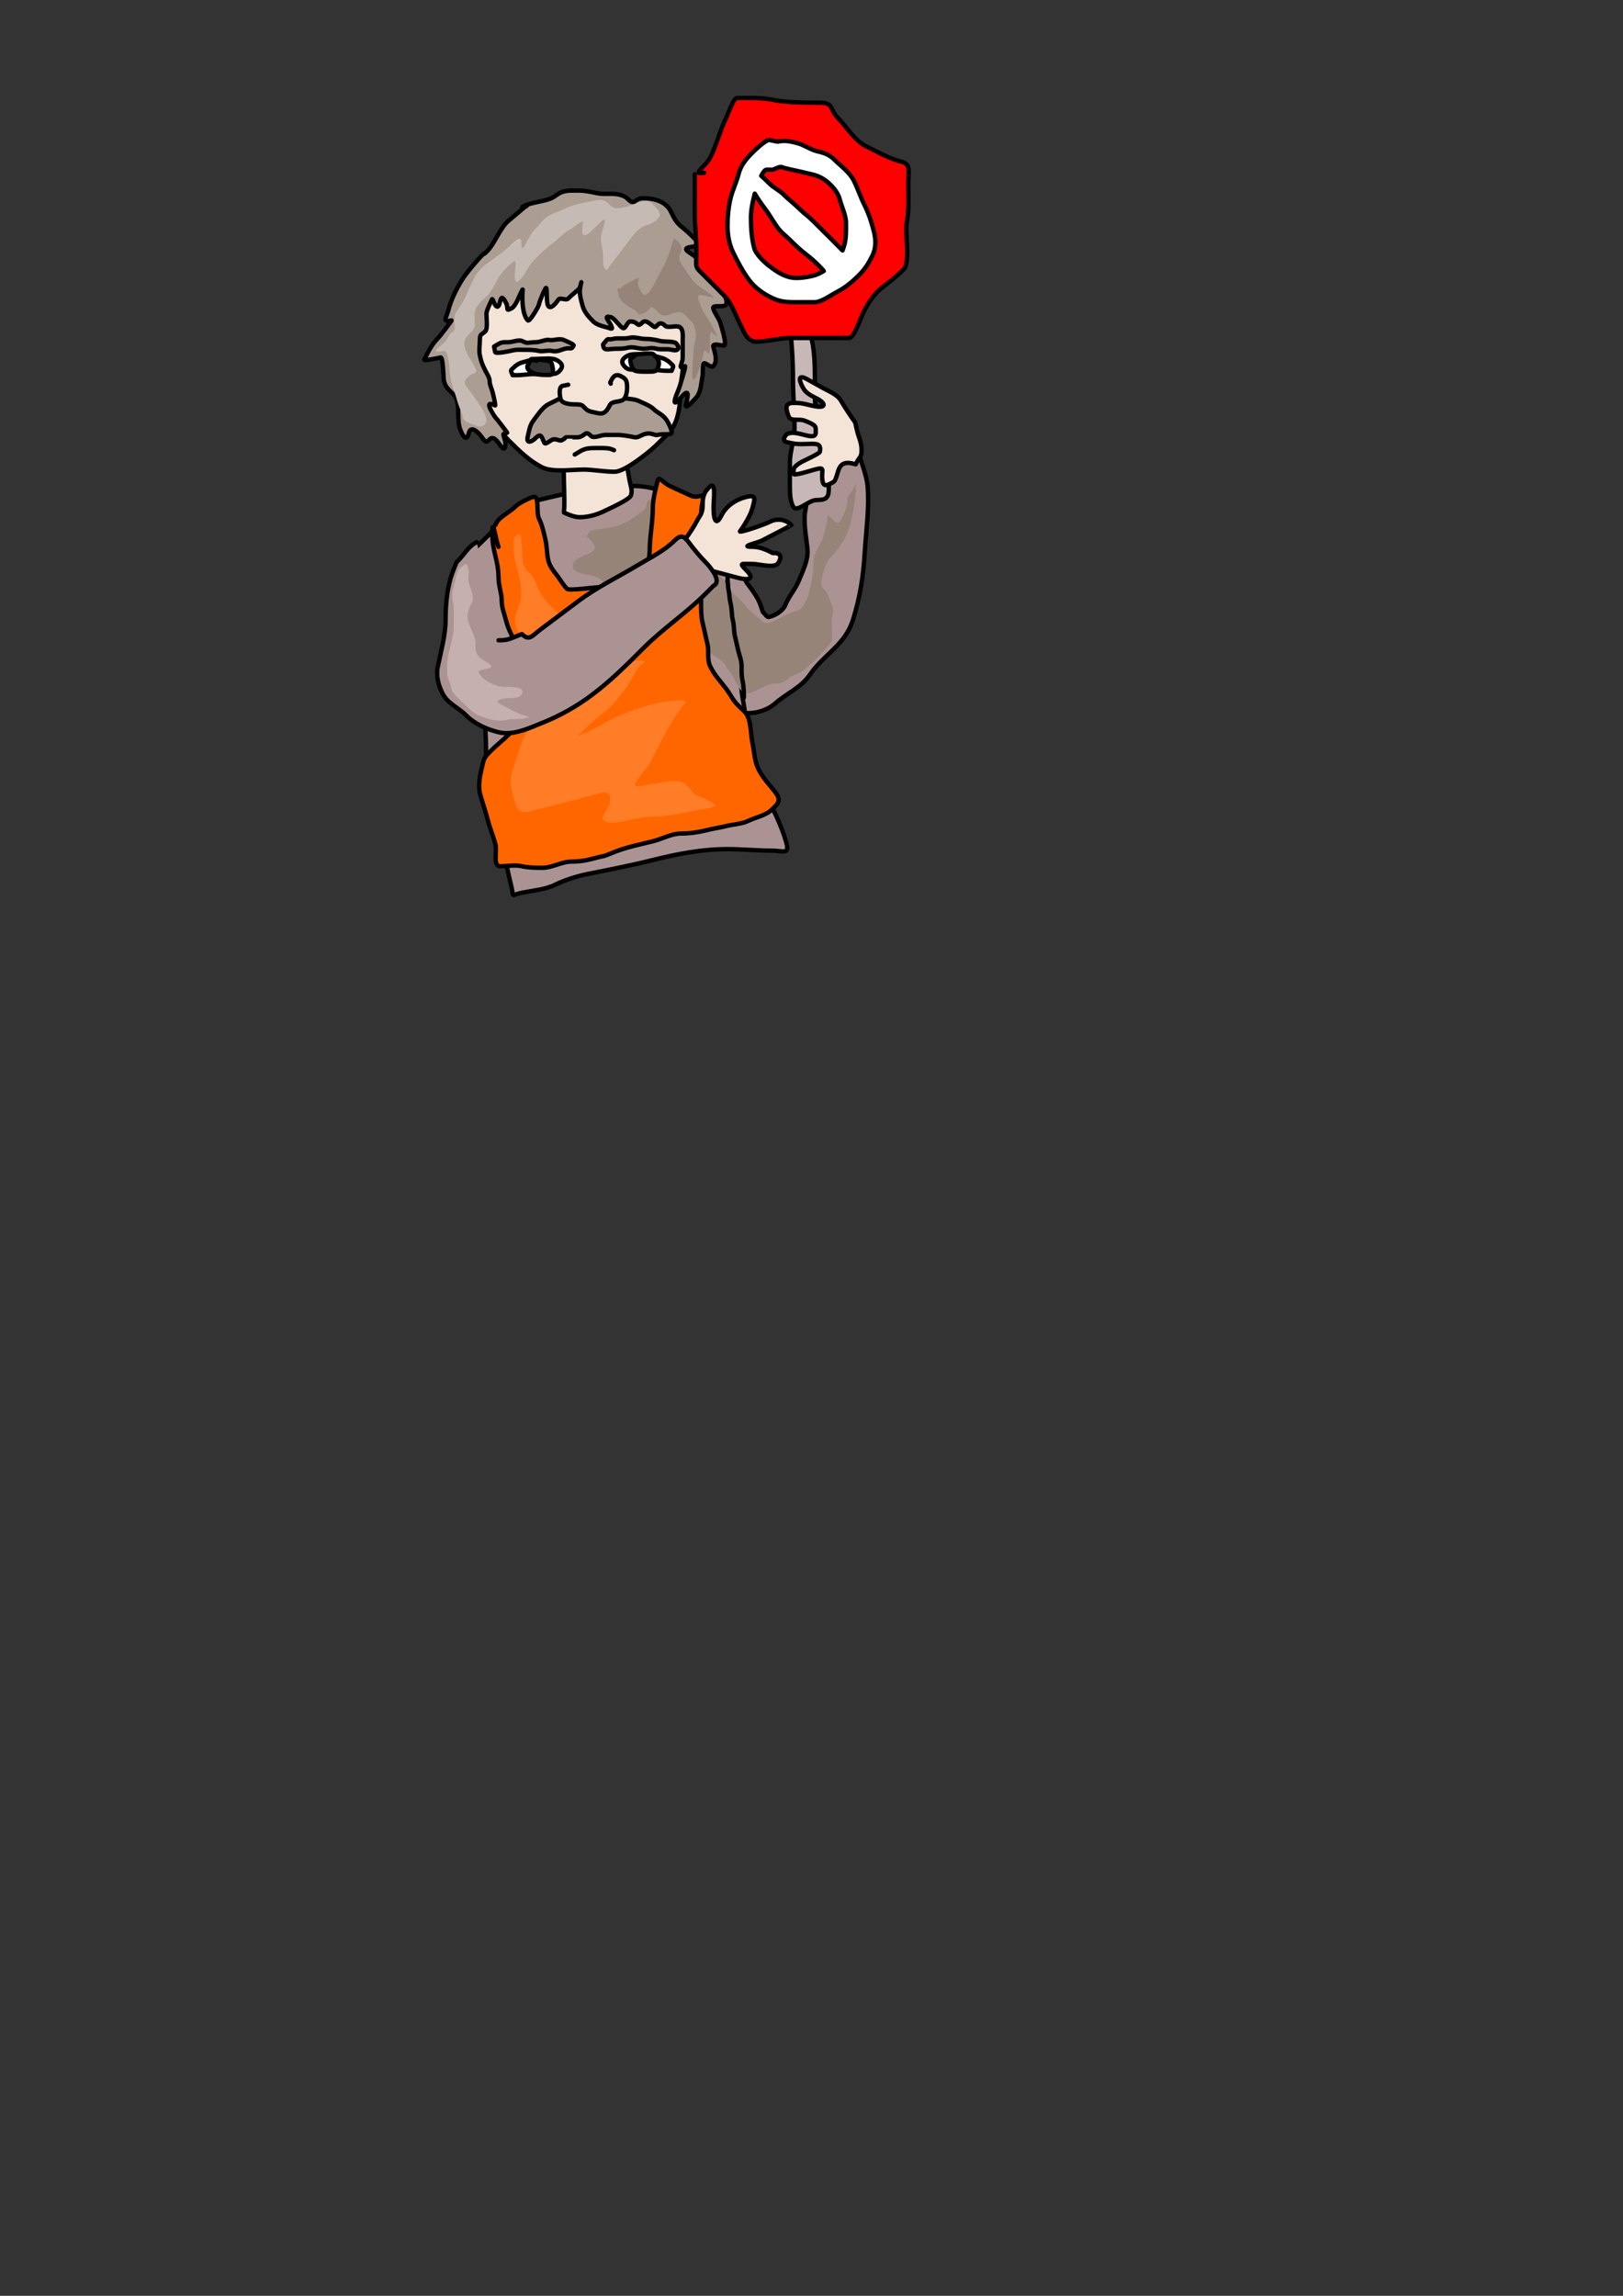 <?xml version="1.0" encoding="UTF-8" standalone="no"?>
<!-- Created with Inkscape (http://www.inkscape.org/) -->
<svg
   xmlns:dc="http://purl.org/dc/elements/1.1/"
   xmlns:cc="http://creativecommons.org/ns#"
   xmlns:rdf="http://www.w3.org/1999/02/22-rdf-syntax-ns#"
   xmlns:svg="http://www.w3.org/2000/svg"
   xmlns="http://www.w3.org/2000/svg"
   xmlns:sodipodi="http://sodipodi.sourceforge.net/DTD/sodipodi-0.dtd"
   xmlns:inkscape="http://www.inkscape.org/namespaces/inkscape"
   width="744.094"
   height="1052.362"
   id="svg5031"
   sodipodi:version="0.32"
   inkscape:version="0.46"
   sodipodi:docname="no.svg"
   inkscape:output_extension="org.inkscape.output.svg.inkscape">
  <rect width="100%" height="100%" fill="#333333" stroke="none"/>
  <defs
     id="defs5033">
    <inkscape:perspective
       sodipodi:type="inkscape:persp3d"
       inkscape:vp_x="0 : 526.18109 : 1"
       inkscape:vp_y="0 : 1000 : 0"
       inkscape:vp_z="744.09448 : 526.18109 : 1"
       inkscape:persp3d-origin="372.04724 : 350.78739 : 1"
       id="perspective5039" />
  </defs>
  <sodipodi:namedview
     id="base"
     pagecolor="#ffffff"
     bordercolor="#666666"
     borderopacity="1.0"
     gridtolerance="10000"
     guidetolerance="10"
     objecttolerance="10"
     inkscape:pageopacity="0.0"
     inkscape:pageshadow="2"
     inkscape:zoom="1"
     inkscape:cx="295.82215"
     inkscape:cy="911.03669"
     inkscape:document-units="px"
     inkscape:current-layer="layer1"
     showgrid="false"
     inkscape:window-width="1438"
     inkscape:window-height="898"
     inkscape:window-x="0"
     inkscape:window-y="0" />
  <g
     inkscape:label="Layer 1"
     inkscape:groupmode="layer"
     id="layer1">
    <path
       style="opacity:1;fill:#ac9393;fill-opacity:1;fill-rule:evenodd;stroke:#000000;stroke-width:2;stroke-linecap:round;stroke-linejoin:round;marker:none;marker-start:none;marker-mid:none;marker-end:none;stroke-miterlimit:4;stroke-dasharray:none;stroke-dashoffset:0;stroke-opacity:1;visibility:visible;display:inline;overflow:visible;enable-background:accumulate"
       d="M 317.67,242.257 C 316.623,243.186 308.598,254.614 310.899,253.997 C 310.929,253.503 308.935,266.394 311.594,276.301 C 313.594,283.752 312.711,291.924 316.322,298.845 C 319.606,305.139 320.59,310.111 325.444,315.58 C 329.885,320.584 331.273,323.423 337.478,325.911 C 343.037,328.139 350.898,326.416 355.395,322.425 C 360.741,317.68 367.16,315.351 371.361,309.209 C 377.758,299.858 387.38,295.829 391.074,284.073 C 394.278,273.878 395.803,264.153 396.436,253.529 C 397.054,243.163 398.611,232.99 397.765,222.743 C 397.405,218.384 394.64,211.099 394.039,208.86 C 393.871,206.835 378.875,209.623 377.785,209.915 C 371.581,211.58 372.005,211.799 370.719,218.096 C 369.682,223.179 370.319,228.628 369.284,233.695 C 368.14,239.295 369.808,246.985 370.219,251.966 C 370.614,256.748 367.889,262.07 366.353,265.903 C 364.615,270.238 361.719,273.168 360.115,277.169 C 358.863,280.292 355.131,282.145 352.696,282.798 C 351.524,283.113 350.793,281.287 349.791,280.601 C 349.385,279.426 348.978,278.251 348.571,277.076 C 347.527,274.059 345.102,270.783 342.857,267.791 C 340.357,264.458 340.224,260.116 339.286,256.362 C 338.391,252.784 336.239,249.744 334.286,247.791 C 331.927,245.432 331.686,243.748 327.857,242.791 C 326.277,242.396 323.961,242.076 321.429,242.076"
       id="path5043"
       inkscape:export-filename="/home/substack/projects/dnode-slides/images/no.png"
       inkscape:export-xdpi="150.17508"
       inkscape:export-ydpi="150.17508" />
    <path
       style="opacity:1;fill:#c8b7b7;fill-opacity:1;fill-rule:evenodd;stroke:#000000;stroke-width:2;stroke-linecap:round;stroke-linejoin:round;marker:none;marker-start:none;marker-mid:none;marker-end:none;stroke-miterlimit:4;stroke-dasharray:none;stroke-dashoffset:0;stroke-opacity:1;visibility:visible;display:inline;overflow:visible;enable-background:accumulate"
       d="M 360,116.362 C 357.563,121.235 360.375,136.845 361.429,144.219 C 362.842,154.115 363.571,164.072 363.571,174.219 C 363.571,181.484 364.286,188.986 364.286,196.362 C 364.286,201.762 362.143,206.584 362.143,212.076 C 362.143,215.969 362.143,219.357 362.143,223.505 C 362.143,227.428 362.474,229.882 363.571,232.076 C 365.224,235.382 370.589,229.219 374.286,229.219 C 379.175,229.219 380,227.988 380,223.505 C 380,217.751 377.575,210.663 376.429,204.934 C 374.804,196.812 373.571,188.227 373.571,179.934 C 373.571,172.613 373.895,162.656 372.143,155.648 C 370.568,149.35 370.714,140.734 370.714,134.219 C 370.714,128.84 369.286,123.728 369.286,118.505 C 369.286,116.15 368.275,110.891 367.857,109.219 C 367.586,108.134 361.348,116.555 355,115.648 C 353.333,115.41 358.556,117.228 360,116.362 z"
       id="path5065"
       inkscape:export-filename="/home/substack/projects/dnode-slides/images/no.png"
       inkscape:export-xdpi="150.17508"
       inkscape:export-ydpi="150.17508" />
    <path
       style="opacity:1;fill:#ac9393;fill-opacity:1;fill-rule:evenodd;stroke:#000000;stroke-width:2;stroke-linecap:round;stroke-linejoin:round;marker:none;marker-start:none;marker-mid:none;marker-end:none;stroke-miterlimit:4;stroke-dasharray:none;stroke-dashoffset:0;stroke-opacity:1;visibility:visible;display:inline;overflow:visible;enable-background:accumulate"
       d="M 217.143,252.076 C 216.962,252.076 234.909,234.645 236.429,233.505 C 240.742,230.27 247.716,229.076 252.857,227.791 C 259.702,226.08 266.735,224.872 273.571,223.505 C 279.993,222.221 285.075,222.791 291.429,222.791 C 296.387,222.791 301.936,224.525 306.429,225.648 C 310.032,226.549 312.314,227.655 315.714,228.505 C 319.493,229.45 321.936,231.029 324.286,232.791 C 325.769,233.903 327.46,238.108 329.286,239.934 C 330.83,241.478 331.491,247.324 332.143,249.934 C 333.207,254.191 333.571,259.79 333.571,264.219 C 333.571,269.243 334.036,275.114 335,279.934 C 335.898,284.421 336.429,289.842 336.429,294.219 C 336.429,297.819 337.713,302.929 338.571,306.362 C 339.792,311.246 339.685,316.216 340.714,321.362 C 342.206,328.823 342.069,336.705 343.571,344.219 C 345.271,352.715 349.68,361.437 353.571,369.219 C 356.293,374.662 359.306,381.444 360.714,387.076 C 361.878,391.73 358.367,389.934 354.286,389.934 C 347.271,389.934 340.392,389.219 333.571,389.219 C 321.867,389.219 310.597,391.392 299.286,394.219 C 289.529,396.659 279.166,398.672 269.286,400.648 C 264.303,401.645 258.379,403.601 254.286,405.648 C 250.216,407.683 243.768,408.323 239.286,409.219 C 233.757,410.325 235.864,411.96 234.286,405.648 C 233.004,400.522 232.037,395.225 230.714,389.934 C 228.66,381.715 229.526,372.561 227.857,364.219 C 226.245,356.161 222.857,353.932 222.857,345.648 C 222.857,337.532 222.143,329.229 222.143,321.362 C 222.143,315.994 221.429,310.406 221.429,304.934 C 221.429,301.385 220.714,298.043 220.714,294.219 C 220.714,289.807 220.705,285.595 220,281.362 C 219.288,277.087 219.286,271.323 219.286,267.076 C 219.286,264.495 218.45,260.877 217.857,258.505 C 217.305,256.295 217.143,254.82 217.143,252.076 z"
       id="path5045"
       sodipodi:nodetypes="csssssssssssssssssssssssssssssssssc"
       inkscape:export-filename="/home/substack/projects/dnode-slides/images/no.png"
       inkscape:export-xdpi="150.17508"
       inkscape:export-ydpi="150.17508" />
    <path
       style="opacity:1;fill:#978478;fill-opacity:1;fill-rule:evenodd;stroke:none;stroke-width:2;stroke-linecap:round;stroke-linejoin:round;marker:none;marker-start:none;marker-mid:none;marker-end:none;stroke-miterlimit:4;stroke-dasharray:none;stroke-dashoffset:0;stroke-opacity:1;visibility:visible;display:inline;overflow:visible;enable-background:accumulate"
       d="M 270.5,243.362 C 271.333,243.196 272.167,243.029 273,242.862 C 278.303,241.802 281.481,242.122 287,239.362 C 289.89,237.917 292.841,235.482 295,233.862 C 297.474,232.007 295.121,229.707 298.5,228.862 C 298.987,228.741 304.285,231.059 305.5,231.362 C 308.986,232.234 310.929,231.434 313.5,233.362 C 315.737,235.04 315.155,239.103 317.5,240.862 C 320.735,243.288 322.747,243.479 324.5,247.862 C 326.044,251.723 326.989,254.819 328,258.862 C 328.732,261.79 329.982,263.844 332,265.862 C 334.038,267.9 334.505,270.367 336.5,272.362 C 338.041,273.903 340.862,276.178 342.5,278.362 C 344.258,280.706 347.231,282.593 349.5,284.862 C 351.483,286.845 355.702,284.261 357.5,283.362 C 360.444,281.89 362.513,280.609 365.5,279.862 C 368.315,279.159 370.394,273.788 371,271.362 C 372.219,266.485 373,261.955 373,256.862 C 373,254.062 375.379,250.603 376.5,248.362 C 377.945,245.473 378.207,243.035 379,239.862 C 379.819,236.586 378.343,234.705 381.5,237.862 C 384.537,240.899 384.99,239.383 386.5,236.362 C 387.872,233.617 388.5,231.478 388.5,228.362 C 388.5,227.68 391.558,224.131 392,222.362 C 392.809,219.124 392.155,229.089 391.5,232.362 C 390.511,237.309 389.564,243.089 387,247.362 C 385.014,250.673 383.094,253.269 380.5,255.862 C 378.599,257.763 377.729,261.448 377,264.362 C 376.195,267.581 376.439,268.802 378,270.362 C 379.736,272.099 380.07,274.502 381,276.362 C 382.089,278.54 382.149,280.264 381.5,282.862 C 381.245,283.883 381.5,288.111 381.5,289.862 C 381.5,293.521 381.553,294.309 379,296.862 C 377.333,298.529 375.962,300.4 374,302.362 C 372.44,303.922 371.186,304.676 369.5,306.362 C 367.653,308.209 364.31,309.005 362.5,310.362 C 359.9,312.312 358.422,313.362 355,313.362 C 352.659,313.362 349.552,315.086 348,315.862 C 345.622,317.051 344.553,317.862 341.5,317.862 C 339.795,317.862 337.058,311.978 336.5,310.862 C 335.193,308.248 333.702,307.266 332.5,304.862 C 331.452,302.766 327.776,301.138 326.5,299.862 C 325.024,298.387 324.456,295.318 322.5,293.362 C 320.181,291.043 317.53,290.892 315,288.362 C 312.675,286.038 312.293,282.655 310,280.362 C 308.867,279.229 303.507,279.362 302,279.362 C 298.331,279.362 294.027,277.376 291,275.862 C 287.751,274.238 284.462,273.555 281,272.862 C 276.48,271.958 278.301,270.463 276.5,266.862 C 274.893,263.648 267.803,263.483 265,262.362 C 261.585,260.996 261.979,258.253 264.5,256.362 C 266.872,254.584 270.079,254.284 272,252.362 C 273.978,250.384 270.652,247.514 270,246.862 C 268.522,245.384 268.456,246.769 270.5,243.362 z"
       id="path5632"
       inkscape:export-filename="/home/substack/projects/dnode-slides/images/no.png"
       inkscape:export-xdpi="150.17508"
       inkscape:export-ydpi="150.17508" />
    <path
       style="opacity:1;fill:#ff6600;fill-opacity:1;fill-rule:evenodd;stroke:#000000;stroke-width:2;stroke-linecap:round;stroke-linejoin:round;marker:none;marker-start:none;marker-mid:none;marker-end:none;stroke-miterlimit:4;stroke-dasharray:none;stroke-dashoffset:0;stroke-opacity:1;visibility:visible;display:inline;overflow:visible;enable-background:accumulate"
       d="M 227.143,240.648 C 228.315,237.132 233.436,235.069 236.429,232.076 C 238.215,230.29 243.683,227.941 244.286,227.791 C 247.649,226.95 245.592,234.69 247.143,237.791 C 248.681,240.867 249.338,244.428 250,247.076 C 250.832,250.404 250.604,253.779 251.429,257.076 C 252.125,259.861 254.334,262.379 255.714,264.219 C 257.352,266.403 258.15,268.084 260,269.934 C 260.918,270.852 272.336,269.219 274.286,269.219 C 278.289,269.219 282.256,268.505 286.429,268.505 C 289.048,268.505 293.665,266.16 295.714,265.648 C 296.375,265.483 297.857,254.024 297.857,252.791 C 297.857,246.034 299.286,239.581 299.286,232.791 C 299.286,229.037 300.755,223.342 301.429,220.648 C 302.136,217.817 303.325,220.882 307.143,222.791 C 310.191,224.315 314.026,225.875 316.429,227.076 C 320.664,229.194 323.496,224.519 322.143,229.934 C 321.113,234.051 321.696,238.862 320.714,242.791 C 319.891,246.084 320.714,250.787 320.714,254.219 C 320.714,258.029 320.714,261.838 320.714,265.648 C 320.714,269.737 321.429,271.565 321.429,275.648 C 321.429,279.143 321.369,282.552 322.143,285.648 C 323.06,289.318 323.454,291.606 324.286,294.934 C 325.275,298.892 323.909,302.038 325.714,305.648 C 327.726,309.671 330.133,312.015 332.857,315.648 C 335.405,319.045 335.697,320.631 338.571,323.505 C 341.46,326.393 342.572,326.65 343.571,330.648 C 344.266,333.425 344.353,337.414 345,340.648 C 345.903,345.161 345.857,348.79 347.857,352.791 C 349.885,356.846 353.042,359.942 355.714,363.505 C 358.642,367.409 355.864,369.069 353.571,371.362 C 351.196,373.738 345.871,374.855 342.857,376.362 C 340.289,377.646 335.574,378.004 333.571,378.505 C 329.755,379.459 327.184,379.745 323.571,380.648 C 320.133,381.507 316.166,382.076 312.143,382.076 C 308.023,382.076 303.202,384.669 299.286,385.648 C 293.321,387.139 287.49,388.223 281.429,390.648 C 280.238,391.124 279.048,391.6 277.857,392.076 C 276.946,392.441 275.952,392.553 275,392.791 C 270.249,393.979 267.44,394.934 262.143,394.934 C 257.392,394.934 253.351,397.791 248.571,397.791 C 245.093,397.791 241.62,397.66 239.286,397.076 C 236.369,396.347 232.306,397.076 229.286,397.076 C 225.877,397.076 227.97,390.384 227.143,387.076 C 226.295,383.686 224.558,379.596 223.571,375.648 C 222.488,371.316 221.063,367.756 220,363.505 C 219.208,360.336 220.024,355.553 220.714,352.791 C 222.001,347.645 221.398,347.821 225,344.219 C 227.805,341.414 230.422,339.512 233.571,336.362 C 236.034,333.899 237.789,328.779 238.571,325.648 C 239.481,322.011 240.534,318.511 241.429,314.934 C 242.2,311.849 241.286,307.933 240.714,305.648 C 239.863,302.244 238.077,298.23 236.429,294.934 C 234.716,291.509 232.894,287.939 232.143,284.934 C 231.217,281.23 230,278.786 230,274.934 C 230,272.096 228.571,268.483 228.571,264.934 C 228.571,261.088 227.819,257.637 227.143,254.934 C 226.25,251.36 225.714,248.44 225.714,244.934 C 225.714,235.772 227.368,248.242 228.571,250.648"
       id="path5067"
       inkscape:export-filename="/home/substack/projects/dnode-slides/images/no.png"
       inkscape:export-xdpi="150.17508"
       inkscape:export-ydpi="150.17508" />
    <path
       style="opacity:1;fill:#ff7d26;fill-opacity:1;fill-rule:evenodd;stroke:none;stroke-width:2;stroke-linecap:round;stroke-linejoin:round;marker:none;marker-start:none;marker-mid:none;marker-end:none;stroke-miterlimit:4;stroke-dasharray:none;stroke-dashoffset:0;stroke-opacity:1;visibility:visible;display:inline;overflow:visible;enable-background:accumulate"
       d="M 235.5,248.862 C 235.134,253.697 236.373,257.853 237.5,262.362 C 238.932,268.089 239.82,273.062 237.5,278.862 C 234.963,285.205 235.808,288.968 241,292.862 C 245.501,296.238 247.116,300.094 249.5,304.862 C 251.739,309.34 252.5,314.913 252.5,319.862 C 252.5,323.583 247.379,328.983 245,331.362 C 242.019,334.344 239.458,338.531 238.5,342.362 C 237.376,346.858 235.409,350.817 234.5,355.362 C 233.532,360.2 234.97,363.241 236,367.362 C 237.028,371.473 238.639,372.952 243,371.862 C 251.969,369.62 261.007,367.432 270,364.862 C 276.988,362.866 280.871,361.507 279.5,368.362 C 278.789,371.917 273.078,375.507 278.5,376.862 C 283.16,378.027 292.559,374.362 298,374.362 C 303.857,374.362 311.421,373.257 317,371.862 C 320.963,370.872 324.522,371.101 328,369.362 C 329.018,368.853 321.732,365.295 320,364.862 C 317.003,364.113 316.328,360.276 313.5,358.862 C 308.449,356.337 297.565,360.362 292,360.362 C 288.528,360.362 296.532,352.798 298.5,348.862 C 303.218,339.427 307.481,330.511 314,322.362 C 316.306,319.479 302.244,322.051 301,322.362 C 292.464,324.496 283.026,327.846 275.5,332.362 C 272.245,334.315 267.767,336.255 265,337.362 C 264.861,337.418 270.244,331.554 276.5,326.862 C 282.852,322.098 288.617,313.629 292,306.862 C 293.3,304.262 297.89,302.862 293.5,302.862 C 287.271,302.862 282.066,304.575 276,303.362 C 274.606,303.083 275.399,294.459 275,292.862 C 273.79,288.024 266.848,287.286 263,285.362 C 259.055,283.39 256.629,281.991 253.5,278.862 C 250.32,275.682 248.819,273.999 247,270.362 C 245.527,267.415 245.502,265.364 243,262.862 C 239.932,259.794 239.5,258.672 239.5,254.362 C 239.5,251.249 239,249.725 239,246.862 C 239,243.239 234.844,245.581 235.5,248.862 z"
       id="path5638"
       inkscape:export-filename="/home/substack/projects/dnode-slides/images/no.png"
       inkscape:export-xdpi="150.17508"
       inkscape:export-ydpi="150.17508" />
    <path
       style="opacity:1;fill:#f4e3d7;fill-opacity:1;fill-rule:evenodd;stroke:#000000;stroke-width:2;stroke-linecap:round;stroke-linejoin:round;marker:none;marker-start:none;marker-mid:none;marker-end:none;stroke-miterlimit:4;stroke-dasharray:none;stroke-dashoffset:0;stroke-opacity:1;visibility:visible;display:inline;overflow:visible;enable-background:accumulate"
       d="M 312.143,249.219 C 310.311,252.883 317.454,242.883 319.286,239.219 C 320.826,236.139 322.143,235.814 322.143,231.362 C 322.143,227.582 322.862,225.643 325,223.505 C 328.508,219.997 327.143,228.208 327.143,232.791 C 327.143,237.898 328.132,241.527 330.714,236.362 C 333.009,231.772 337.399,228.977 342.143,227.791 C 347.028,226.569 345.981,228.868 345,232.791 C 344.135,236.252 340.934,241.307 339.286,243.505 C 338.515,244.532 349.879,240.709 352.857,239.219 C 358.006,236.645 361.86,239.651 362.857,240.648 C 362.977,240.768 350.212,247.328 349.286,247.791 C 346.999,248.934 338.625,250.648 345,250.648 C 348.829,250.648 352.143,252.434 354.286,253.505 C 354.499,253.612 354.762,253.505 355,253.505 C 359.41,253.505 357.491,257.443 356.429,258.505 C 354.49,260.444 347.854,258.505 345,258.505 C 339.792,258.505 338.652,257.872 342.143,261.362 C 346.696,265.916 342.407,265.893 338.571,264.934 C 334.846,264.002 331.53,262.995 327.857,262.076 C 326.207,261.664 324.596,263.707 323.571,264.219"
       id="path5051"
       inkscape:export-filename="/home/substack/projects/dnode-slides/images/no.png"
       inkscape:export-xdpi="150.17508"
       inkscape:export-ydpi="150.17508" />
    <path
       style="opacity:1;fill:#f4e3d7;fill-opacity:1;fill-rule:evenodd;stroke:#000000;stroke-width:2;stroke-linecap:round;stroke-linejoin:round;marker:none;marker-start:none;marker-mid:none;marker-end:none;stroke-miterlimit:4;stroke-dasharray:none;stroke-dashoffset:0;stroke-opacity:1;visibility:visible;display:inline;overflow:visible;enable-background:accumulate"
       d="M 258.571,208.505 C 257.911,208.835 259.167,231.242 258.571,234.219 C 258.525,234.453 258.571,234.696 258.571,234.934 C 260.561,235.929 263.585,237.076 265.714,237.076 C 269.632,237.076 273.691,235.945 277.143,234.219 C 279.013,233.284 288.818,228.948 289.286,227.076 C 289.935,224.479 289.436,224.258 288.571,219.934 C 288.298,218.566 286.166,204.934 285,204.934 C 281.926,204.934 276.089,207.076 271.429,207.076 C 267.116,207.076 257.726,212.733 258.571,208.505 z"
       id="path5061"
       inkscape:export-filename="/home/substack/projects/dnode-slides/images/no.png"
       inkscape:export-xdpi="150.17508"
       inkscape:export-ydpi="150.17508" />
    <path
       style="opacity:1;fill:#ac9393;fill-opacity:1;fill-rule:evenodd;stroke:#000000;stroke-width:2;stroke-linecap:round;stroke-linejoin:round;marker:none;marker-start:none;marker-mid:none;marker-end:none;stroke-miterlimit:4;stroke-dasharray:none;stroke-dashoffset:0;stroke-opacity:1;visibility:visible;display:inline;overflow:visible;enable-background:accumulate"
       d="M 218.571,248.505 C 214.567,250.507 213.431,253.645 209.286,257.791 C 208.81,258.981 208.333,260.172 207.857,261.362 C 205.081,268.304 204.286,276.654 204.286,284.219 C 204.286,291.215 202.053,298.954 200.714,305.648 C 199.821,310.114 201.125,314.327 202.857,317.791 C 205.209,322.495 210.077,324.296 213.571,327.791 C 217.793,332.012 223.279,334.325 228.571,335.648 C 235.262,337.32 242.705,333.709 248.571,331.362 C 256.833,328.058 264.428,323.756 271.429,318.505 C 280.019,312.062 287.354,304.723 295,297.076 C 304.041,288.036 314.593,281.055 323.571,272.076 C 324.762,270.886 325.952,269.696 327.143,268.505 C 331.614,266.27 324.26,258.48 323.571,257.791 C 320.808,255.027 318.069,251.644 315.714,248.505 C 313.463,245.504 311.968,245.108 309.286,247.791 C 304.545,252.532 297.648,255.916 292.143,259.219 C 282.91,264.759 273.574,269.217 265,275.648 C 259.236,279.971 253.575,284.217 247.857,288.505 C 243.889,291.481 242.65,294.012 239.286,290.648 C 238.095,291.124 236.905,291.6 235.714,292.076 C 233.114,293.117 232.048,293.505 228.571,293.505"
       id="path5041"
       sodipodi:nodetypes="ccsssssssssscsssssss"
       inkscape:export-filename="/home/substack/projects/dnode-slides/images/no.png"
       inkscape:export-xdpi="150.17508"
       inkscape:export-ydpi="150.17508" />
    <path
       style="opacity:1;fill:#f4e3d7;fill-opacity:1;fill-rule:evenodd;stroke:#000000;stroke-width:2;stroke-linecap:round;stroke-linejoin:round;marker:none;marker-start:none;marker-mid:none;marker-end:none;stroke-miterlimit:4;stroke-dasharray:none;stroke-dashoffset:0;stroke-opacity:1;visibility:visible;display:inline;overflow:visible;enable-background:accumulate"
       d="M 392.071,193.611 C 390.91,192.08 387.338,186.775 385.509,183.596 C 383.931,180.854 379.952,179.344 377.176,177.797 C 374.502,176.308 372.25,175.054 370.116,173.865 C 364.718,170.858 367.061,175.85 368.345,178.082 C 369.84,180.679 373.03,181.848 374.913,182.897 C 378.688,185 378.692,187.186 373.634,186.231 C 369.435,185.439 368.089,184.56 363.389,184.711 C 359.337,184.842 360.603,188.141 361.532,190.809 C 362.415,193.346 366.255,191.816 368.819,192.8 C 374.611,195.022 373.936,195.602 374.013,198.006 C 374.171,202.911 365.546,196.797 361.081,198.837 C 359.92,199.367 358.317,202.122 360.684,202.663 C 365.055,203.661 366.014,203.636 370.377,203.496 C 374.327,203.369 376.616,203.162 375.867,207.132 C 375.714,207.944 368.41,211.223 367.522,211.734 C 363.212,214.214 363.819,215.155 363.886,217.225 C 363.917,218.206 371.647,215.759 373.012,215.371 C 378.29,213.869 376.815,215.044 376.933,218.711 C 377.089,223.54 378.834,222.814 382.033,220.973 C 383.76,219.98 383.807,215.021 385.77,213.227 C 387.918,211.262 391.274,212.64 392.344,212.841 C 393.862,209.246 395,210.028 395,206.362 C 395,202.548 393.668,200.651 392.857,197.076 C 392.595,195.921 392.333,194.766 392.071,193.611 z"
       id="path5049"
       sodipodi:nodetypes="csssssssssssssssssssscssc"
       inkscape:export-filename="/home/substack/projects/dnode-slides/images/no.png"
       inkscape:export-xdpi="150.17508"
       inkscape:export-ydpi="150.17508" />
    <path
       style="opacity:1;fill:#f4e3d7;fill-opacity:1;fill-rule:evenodd;stroke:#000000;stroke-width:2;stroke-linecap:round;stroke-linejoin:round;marker:none;marker-start:none;marker-mid:none;marker-end:none;stroke-miterlimit:4;stroke-dasharray:none;stroke-dashoffset:0;stroke-opacity:1;visibility:visible;display:inline;overflow:visible;enable-background:accumulate"
       d="M 229.529,117.92 C 228.191,119.592 226.853,121.264 225.516,122.936 C 220.998,128.583 219.29,140.814 217.489,148.019 C 214.947,158.187 219.152,170.722 221.502,180.124 C 223.676,188.817 227.298,195.952 233.542,202.197 C 238.37,207.025 242.971,211.426 248.592,214.237 C 253.22,216.551 262.191,215.24 267.654,215.24 C 271.685,215.24 277.029,216.243 281.701,216.243 C 285.521,216.243 292.401,210.977 294.744,209.22 C 299.937,205.325 302.014,202.953 306.783,198.184 C 310.376,194.591 311.8,187.115 311.8,182.131 C 311.8,175.159 313.806,167.21 313.806,160.058 C 313.806,151.397 312.755,144.817 310.796,136.982 C 308.977,129.704 302.229,122.884 297.753,116.916 C 292.75,110.245 289.529,107.286 282.704,103.873 C 276.653,100.848 269.817,100.323 263.641,101.867 C 256.624,103.621 250.731,103.807 244.578,106.883 C 238.88,109.732 235.082,113.477 229.529,117.92 z"
       id="path5059"
       inkscape:export-filename="/home/substack/projects/dnode-slides/images/no.png"
       inkscape:export-xdpi="150.17508"
       inkscape:export-ydpi="150.17508" />
    <path
       style="opacity:1;fill:#ac9d93;fill-opacity:1;fill-rule:evenodd;stroke:#000000;stroke-width:2;stroke-linecap:round;stroke-linejoin:round;marker:none;marker-start:none;marker-mid:none;marker-end:none;stroke-miterlimit:4;stroke-dasharray:none;stroke-dashoffset:0;stroke-opacity:1;visibility:visible;display:inline;overflow:visible;enable-background:accumulate"
       d="M 266.5,129.362 C 266.333,130.196 266.167,131.029 266,131.862 C 265.438,134.673 266.409,137.498 267,139.862 C 267.762,142.91 269.704,145.066 272,147.362 C 273.292,148.654 275.627,149.394 277.5,149.862 C 280.271,150.555 281.362,151.585 280,148.862 C 279.051,146.963 276.403,144.463 280,145.362 C 281.712,145.79 284.134,149.679 285.5,150.362 C 286.874,151.049 287.463,147.362 289,147.362 C 292.904,147.362 291.885,150.477 294.5,147.862 C 296.253,146.11 298.461,149.093 300,149.862 C 301.201,150.463 301.912,146.275 305,149.362 C 306.111,150.473 309.937,149.081 311.5,149.862 C 313.432,150.828 313,154.34 313,156.362 C 313,158.862 313,161.362 313,163.862 C 313,166.589 310.37,169.677 314,167.862 C 314.673,167.526 312.264,174.804 312,175.862 C 311.363,178.411 310.019,180.785 309.5,182.862 C 308.515,186.801 311.622,182.74 313.5,180.862 C 316.485,177.877 314.879,183.844 314.5,185.362 C 313.709,188.525 319.056,182.455 319.5,181.862 C 321.444,179.27 321.408,175.824 322,172.862 C 322.394,170.894 322.013,168.809 322.5,166.862 C 322.873,165.371 325.913,168.949 327,167.862 C 329.238,165.624 327.624,161.357 327,158.862 C 326.547,157.049 331.081,158.592 332,158.362 C 333.44,158.002 330.593,149.233 330.5,148.862 C 329.741,145.827 327.57,143.643 327,141.362 C 326.489,139.317 332.489,141.407 333,139.362 C 333.851,135.959 329.178,131.541 327,129.362 C 323.398,125.76 324.931,127.087 324,123.362 C 323.194,120.139 317.906,117.167 315.5,115.362 C 312.244,112.92 318.382,113.421 320.5,112.362 C 321.563,111.831 313.72,104.902 313,104.362 C 309.945,102.071 309.117,100.096 307.5,96.862 C 305.181,92.224 299.638,90.862 295,90.862 C 290.766,90.862 291.112,94.474 288,91.362 C 285.03,88.392 280.447,88.862 276.5,88.862 C 273.484,88.862 269.82,87.362 265.5,87.362 C 260.543,87.362 258.308,87.007 254.5,89.862 C 250.789,92.646 243.79,92.288 239.5,94.862 C 238.911,95.216 241.014,94.848 241.5,94.362 C 243.93,91.933 236.183,98.716 233.5,100.862 C 228.759,104.655 226.658,112.869 222,116.362 C 222.767,114.828 217.043,121.139 213.5,125.862 C 210.206,130.255 206.815,137.102 205.5,142.362 C 204.706,145.537 202.498,147.988 207,146.862 C 207.306,146.786 201.797,154.065 200.5,155.362 C 197.81,158.052 196.058,161.745 194.5,164.862 C 194.169,165.524 201.063,164.096 202,163.862 C 203.18,163.567 203.257,173.145 203.5,174.362 C 204.386,178.79 207.527,179.415 209,182.362 C 210.869,186.099 209.375,192.8 211,196.862 C 212.133,199.696 213.843,202.99 215,198.362 C 215.876,194.857 219.25,198.195 220.5,199.862 C 222.516,202.55 222.656,203.206 224.5,201.362 C 226.418,199.444 228.437,202.944 229.5,204.362 C 231.92,207.589 231.941,203.625 231.5,201.862 C 230.698,198.653 230.159,198.947 232.5,198.362 C 232.627,198.33 228.175,192.537 228,192.362 C 226.873,191.236 225.694,189.25 225,187.862 C 223.585,185.031 224.258,184.491 227,185.862 C 227.304,186.014 226.264,181.418 226,180.362 C 225.401,177.964 224.5,176.457 224.5,174.862 C 224.5,173.067 223.303,171.468 222.5,169.862 C 221.056,166.975 220.618,165.955 220,162.862 C 219.513,160.425 220,158.525 220,155.862 C 220,152.822 220.794,153.569 222.5,151.862 C 223.725,150.637 223,145.673 223,143.862 C 223,142.282 225.484,137.425 225.5,137.362 C 225.791,136.196 226.539,139.641 227.5,140.362 C 229.874,142.143 228.671,132.204 232,138.862 C 233.315,141.493 231.554,142.835 234.5,141.362 C 236.341,140.442 237.822,136.218 238.5,134.862 C 240.209,131.443 239.5,132.192 239.5,136.362 C 239.5,140.159 239.997,144.859 242,146.862 C 242.815,147.677 246.789,140.707 247,139.862 C 247.687,137.112 249.142,134.079 250,132.362 C 251.054,130.254 250.428,137.076 251,139.362 C 252.02,143.442 255.913,137.478 256,137.362 C 256.906,136.155 259.433,137.929 260.5,136.862 C 262.495,134.867 264.208,133.654 265.5,132.362 C 266.038,131.824 266.406,129.739 266.5,129.362 z"
       id="path5620"
       sodipodi:nodetypes="csssssssssssssssssssssssssssssssssssssssssss"
       inkscape:export-filename="/home/substack/projects/dnode-slides/images/no.png"
       inkscape:export-xdpi="150.17508"
       inkscape:export-ydpi="150.17508" />
    <path
       style="opacity:1;fill:#ac9d93;fill-opacity:1;fill-rule:evenodd;stroke:#000000;stroke-width:2;stroke-linecap:round;stroke-linejoin:round;marker:none;marker-start:none;marker-mid:none;marker-end:none;stroke-miterlimit:4;stroke-dasharray:none;stroke-dashoffset:0;stroke-opacity:1;visibility:visible;display:inline;overflow:visible;enable-background:accumulate"
       d="M 259,181.362 C 258.725,181.913 251.566,185.063 250.5,185.862 C 248.131,187.639 246.296,190.468 244.5,192.862 C 242.85,195.062 242.667,197.194 242,199.862 C 241.039,203.706 243.764,202.598 245.5,200.862 C 248.266,198.096 248.417,200.695 249.5,202.862 C 250.207,204.276 252.419,201.362 254,201.362 C 256.622,201.362 256.735,203.127 259.5,200.362 C 259.514,200.348 264.569,200.595 265.5,200.362 C 268.671,199.57 268.267,197.13 271,199.862 C 272.246,201.109 275.602,199.362 277.5,199.362 C 280.137,199.362 282.178,199.362 283.5,199.362 C 284.933,199.362 288.991,199.985 290.5,200.362 C 292.558,200.877 293.673,199.444 296,198.862 C 298.733,198.179 300.011,199.734 301.5,199.362 C 303.897,198.763 305.611,199.334 307.5,198.862 C 309.12,198.457 305.787,192.745 305.5,192.362 C 303.538,189.747 301.371,189.233 299.5,187.362 C 298.085,185.947 294.407,184.566 293,183.862 C 290.83,182.777 287.883,182.958 285.5,182.362 C 282.848,181.699 281.002,181.488 278.5,180.862 C 276.272,180.305 274.548,180.362 272,180.362 C 269.441,180.362 267.524,179.862 265,179.862 C 263.392,179.862 260.652,181.032 259,181.362 z"
       id="path5590"
       inkscape:export-filename="/home/substack/projects/dnode-slides/images/no.png"
       inkscape:export-xdpi="150.17508"
       inkscape:export-ydpi="150.17508" />
    <path
       style="opacity:1;fill:#f4e3d7;fill-opacity:1;fill-rule:evenodd;stroke:#000000;stroke-width:2;stroke-linecap:round;stroke-linejoin:round;marker:none;marker-start:none;marker-mid:none;marker-end:none;stroke-miterlimit:4;stroke-dasharray:none;stroke-dashoffset:0;stroke-opacity:1;visibility:visible;display:inline;overflow:visible;enable-background:accumulate"
       d="M 260.5,176.362 C 259.667,176.529 258.833,176.696 258,176.862 C 255.883,177.286 256.744,181.838 257,182.862 C 257.54,185.021 261.462,185.362 263.5,185.362 C 266.991,185.362 266.743,185.605 268.5,187.362 C 269.908,188.77 271.313,188.69 274,189.362 C 277.082,190.133 278.351,188.16 279.5,185.862 C 280.582,183.697 283.213,184.506 285.5,183.362 C 286.912,182.656 287.5,179.802 287.5,177.862 C 287.5,174.309 286.989,173.607 284.5,172.362 C 281.824,171.024 280.735,173.393 280,174.862 C 279.454,175.954 280,174.798 280,175.862"
       id="path5588"
       inkscape:export-filename="/home/substack/projects/dnode-slides/images/no.png"
       inkscape:export-xdpi="150.17508"
       inkscape:export-ydpi="150.17508" />
    <path
       style="opacity:1;fill:#ffffff;fill-opacity:1;fill-rule:evenodd;stroke:#000000;stroke-width:2;stroke-linecap:round;stroke-linejoin:round;marker:none;marker-start:none;marker-mid:none;marker-end:none;stroke-miterlimit:4;stroke-dasharray:none;stroke-dashoffset:0;stroke-opacity:1;visibility:visible;display:inline;overflow:visible;enable-background:accumulate"
       d="M 235,171.963 C 235.833,171.963 236.667,171.963 237.5,171.963 C 239.441,171.963 242.22,171.463 244.5,171.463 C 246.833,171.463 249.167,171.463 251.5,171.463 C 254.272,171.463 255.495,171.47 257,169.463 C 258.638,167.279 256.77,165.848 255,164.963 C 253.132,164.029 249.727,164.463 247.5,164.463 C 244.738,164.463 242.542,165.327 240,165.963 C 237.346,166.626 236.093,167.87 234.5,169.463 C 233.899,170.064 234.833,171.13 235,171.963 z"
       id="path5596"
       inkscape:export-filename="/home/substack/projects/dnode-slides/images/no.png"
       inkscape:export-xdpi="150.17508"
       inkscape:export-ydpi="150.17508" />
    <path
       id="path5602"
       d="M 307.932,169.963 C 307.098,169.963 306.265,169.963 305.432,169.963 C 303.491,169.963 300.712,169.463 298.432,169.463 C 296.098,169.463 293.765,169.463 291.432,169.463 C 288.66,169.463 287.437,169.47 285.932,167.463 C 284.294,165.279 286.162,163.848 287.932,162.963 C 289.8,162.029 293.204,162.463 295.432,162.463 C 298.193,162.463 300.389,163.327 302.932,163.963 C 305.586,164.626 306.839,165.87 308.432,167.463 C 309.033,168.064 308.098,169.13 307.932,169.963 z"
       style="opacity:1;fill:#ffffff;fill-opacity:1;fill-rule:evenodd;stroke:#000000;stroke-width:2;stroke-linecap:round;stroke-linejoin:round;marker:none;marker-start:none;marker-mid:none;marker-end:none;stroke-miterlimit:4;stroke-dasharray:none;stroke-dashoffset:0;stroke-opacity:1;visibility:visible;display:inline;overflow:visible;enable-background:accumulate"
       inkscape:export-filename="/home/substack/projects/dnode-slides/images/no.png"
       inkscape:export-xdpi="150.17508"
       inkscape:export-ydpi="150.17508" />
    <path
       style="opacity:1;fill:#303030;fill-opacity:1;fill-rule:evenodd;stroke:#000000;stroke-width:2;stroke-linecap:round;stroke-linejoin:round;marker:none;marker-start:none;marker-mid:none;marker-end:none;stroke-miterlimit:4;stroke-dasharray:none;stroke-dashoffset:0;stroke-opacity:1;visibility:visible;display:inline;overflow:visible;enable-background:accumulate"
       d="M 243.5,164.862 C 243,165.696 242.5,166.529 242,167.362 C 240.78,169.395 244.314,171.066 245.5,171.362 C 247.728,171.919 249.452,171.862 252,171.862 C 254.393,171.862 253.356,168.287 253,166.862 C 252.52,164.944 249.174,165.281 247.5,164.862 C 246.16,164.527 240.196,164.201 246,165.362"
       id="path5604"
       inkscape:export-filename="/home/substack/projects/dnode-slides/images/no.png"
       inkscape:export-xdpi="150.17508"
       inkscape:export-ydpi="150.17508" />
    <path
       style="opacity:1;fill:#303030;fill-opacity:1;fill-rule:evenodd;stroke:#000000;stroke-width:2;stroke-linecap:round;stroke-linejoin:round;marker:none;marker-start:none;marker-mid:none;marker-end:none;stroke-miterlimit:4;stroke-dasharray:none;stroke-dashoffset:0;stroke-opacity:1;visibility:visible;display:inline;overflow:visible;enable-background:accumulate"
       d="M 290,163.862 C 287.801,163.312 289.584,169.154 291,169.862 C 292.332,170.528 296.563,170.362 298,170.362 C 300.975,170.362 301.381,169.838 302,167.362 C 302.627,164.853 300.348,163.21 299.5,162.362 C 298.79,161.652 293.616,162.362 292.5,162.362 C 291.528,162.362 290.833,163.362 290,163.862 z"
       id="path5606"
       inkscape:export-filename="/home/substack/projects/dnode-slides/images/no.png"
       inkscape:export-xdpi="150.17508"
       inkscape:export-ydpi="150.17508" />
    <path
       style="opacity:1;fill:none;fill-opacity:1;fill-rule:evenodd;stroke:#000000;stroke-width:2;stroke-linecap:round;stroke-linejoin:round;marker:none;marker-start:none;marker-mid:none;marker-end:none;stroke-miterlimit:4;stroke-dasharray:none;stroke-dashoffset:0;stroke-opacity:1;visibility:visible;display:inline;overflow:visible;enable-background:accumulate"
       d="M 263.5,208.362 C 264.333,207.862 265.167,207.362 266,206.862 C 268.555,205.329 270.775,205.362 274,205.362 C 276.858,205.362 279.166,205.195 281.5,206.362"
       id="path5610"
       inkscape:export-filename="/home/substack/projects/dnode-slides/images/no.png"
       inkscape:export-xdpi="150.17508"
       inkscape:export-ydpi="150.17508" />
    <path
       style="opacity:1;fill:#ac9d93;fill-opacity:1;fill-rule:evenodd;stroke:#000000;stroke-width:2;stroke-linecap:round;stroke-linejoin:round;marker:none;marker-start:none;marker-mid:none;marker-end:none;stroke-miterlimit:4;stroke-dasharray:none;stroke-dashoffset:0;stroke-opacity:1;visibility:visible;display:inline;overflow:visible;enable-background:accumulate"
       d="M 276.5,157.862 C 276.584,161.259 278.903,159.862 282.5,159.862 C 284.65,159.862 286.09,159.84 288,159.362 C 290.225,158.806 292.66,159.862 295,159.862 C 297.518,159.862 298.248,159.174 301,159.862 C 303.403,160.463 305.524,159.743 308,160.362 C 311.637,161.271 311.497,158.859 310,157.362 C 308.98,156.342 304.178,156.657 303,156.362 C 300.704,155.788 298.618,155.362 296,155.362 C 293.272,155.362 291.042,154.227 288.5,154.862 C 286.13,155.455 283.243,154.801 281,155.362 C 277.984,156.116 279.566,154.03 276.5,157.862 z"
       id="path5616"
       inkscape:export-filename="/home/substack/projects/dnode-slides/images/no.png"
       inkscape:export-xdpi="150.17508"
       inkscape:export-ydpi="150.17508" />
    <path
       style="opacity:1;fill:#ac9d93;fill-opacity:1;fill-rule:evenodd;stroke:#000000;stroke-width:2;stroke-linecap:round;stroke-linejoin:round;marker:none;marker-start:none;marker-mid:none;marker-end:none;stroke-miterlimit:4;stroke-dasharray:none;stroke-dashoffset:0;stroke-opacity:1;visibility:visible;display:inline;overflow:visible;enable-background:accumulate"
       d="M 226.5,158.862 C 226.667,159.696 226.833,160.529 227,161.362 C 227.187,162.297 233.148,161.075 234,160.862 C 236.857,160.148 237.711,160.362 240.5,160.362 C 242.838,160.362 245.112,160.39 247,160.862 C 248.901,161.337 251.147,160.399 253,160.862 C 255.461,161.477 257.313,160.284 259,159.862 C 261.784,159.166 261.881,160.601 263,158.362 C 263.283,157.795 258.948,156.086 258.5,155.862 C 256.621,154.923 253.413,156.215 252,155.862 C 250.257,155.427 247.877,156.862 245.5,156.862 C 241.881,156.862 242.29,157.757 239.5,156.362 C 237.825,155.525 235.001,156.862 233,156.862 C 229.831,156.862 230.084,156.712 226.5,158.862 z"
       id="path5618"
       inkscape:export-filename="/home/substack/projects/dnode-slides/images/no.png"
       inkscape:export-xdpi="150.17508"
       inkscape:export-ydpi="150.17508" />
    <path
       style="opacity:1;fill:#ff0000;fill-opacity:1;fill-rule:evenodd;stroke:#000000;stroke-width:2;stroke-linecap:round;stroke-linejoin:round;marker:none;marker-start:none;marker-mid:none;marker-end:none;stroke-miterlimit:4;stroke-dasharray:none;stroke-dashoffset:0;stroke-opacity:1;visibility:visible;display:inline;overflow:visible;enable-background:accumulate"
       d="M 318.571,79.934 C 318.508,83.376 318.571,92.122 318.571,97.791 C 318.571,104.015 319.286,109.518 319.286,115.648 C 319.286,120.587 318.467,121.972 320.714,124.219 C 324.326,127.831 328.386,131.891 332.143,135.648 C 335.298,138.803 337.407,144.747 339.286,148.505 C 341.375,152.684 341.897,154.811 345,156.362 C 347.068,157.396 358.199,154.934 361.429,154.934 C 366.905,154.934 372.381,154.934 377.857,154.934 C 381.667,154.934 385.476,154.934 389.286,154.934 C 391.548,154.934 394.472,145.991 395.714,143.505 C 398.171,138.591 400.803,134.51 405,131.362 C 408.721,128.571 411.984,125.807 414.286,123.505 C 417.472,120.318 414.814,106.58 415.714,102.076 C 416.888,96.208 416.429,89.557 416.429,83.505 C 416.429,79.213 417.75,75.264 413.571,74.219 C 407.99,72.824 402.829,69.919 397.143,67.076 C 391.637,64.323 388.463,58.396 384.286,54.219 C 380.092,50.026 382.529,47.076 375.714,47.076 C 368.286,47.076 360.47,47.028 353.571,45.648 C 348.537,44.641 343.11,44.934 337.857,44.934 C 336.239,44.934 333.689,52.556 332.857,54.219 C 330.123,59.687 328.538,66.43 325.714,72.076 C 323.555,76.395 316.664,80.252 322.857,79.219"
       id="path5063"
       inkscape:export-filename="/home/substack/projects/dnode-slides/images/no.png"
       inkscape:export-xdpi="150.17508"
       inkscape:export-ydpi="150.17508" />
    <path
       style="opacity:1;fill:#ffffff;fill-opacity:1;fill-rule:evenodd;stroke:#000000;stroke-width:2;stroke-linecap:round;stroke-linejoin:round;marker:none;marker-start:none;marker-mid:none;marker-end:none;stroke-miterlimit:4;stroke-dasharray:none;stroke-dashoffset:0;stroke-opacity:1;visibility:visible;display:inline;overflow:visible;enable-background:accumulate"
       d="M 352.5,64.219 C 350.538,64.502 345.919,69.018 345,69.938 C 342.067,72.871 339.595,75.806 338.562,79.938 C 337.633,83.655 335.912,87.01 335,90.656 C 333.964,94.8 333.562,99.234 333.562,103.5 C 333.562,108.372 334.436,112.372 336.438,116.375 C 338.615,120.731 340.561,124.498 343.562,128.5 C 346.259,132.095 350.038,134.613 353.562,136.375 C 356.782,137.985 359.612,138.5 363.562,138.5 C 366.218,138.5 370.14,138.5 373.562,138.5 C 376.647,138.5 381.674,134.804 384.281,133.5 C 387.378,131.951 391.068,128.869 393.562,126.375 C 396.918,123.019 398.337,120.42 400,117.094 C 401.671,113.751 401.559,109.736 400.719,106.375 C 399.629,102.018 398.3,97.944 396.438,94.219 C 394.5,90.344 393.313,86.532 391.438,82.781 C 389.554,79.013 385.356,75.981 382.875,73.5 C 380.08,70.705 377.821,70.104 374.281,69.219 C 371.287,68.47 368.319,66.306 365.719,65.656 C 362.119,64.756 360.087,64.208 356.438,64.938 C 355.247,64.699 354.065,64.457 352.875,64.219 C 352.77,64.198 352.631,64.2 352.5,64.219 z M 357.812,76.5 C 358.334,76.46 358.621,76.749 360,77.094 C 363.593,77.992 365.99,78.396 369.281,79.219 C 372.711,80.076 375.214,80.27 378.562,82.781 C 380.953,84.574 384.103,87.788 385,91.375 C 385.763,94.426 387.875,98.808 387.875,102.094 C 387.875,105.964 387.989,108.762 387.156,112.094 C 386.981,112.793 386.662,113.765 386.281,114.812 C 384.603,113.134 382.911,111.411 381.438,109.938 C 378.87,107.37 375.481,104.013 372.844,101.375 C 370.068,98.599 368.902,98.121 366.438,95.656 C 364.549,93.768 361.107,91.045 359.281,89.219 C 357.241,87.179 354.744,86.119 352.844,84.219 C 351.445,82.82 350.307,81.721 349,80.594 C 349.813,79.016 350.69,77.781 351.438,77.781 C 352.39,77.781 353.329,77.781 354.281,77.781 C 356.53,76.882 357.291,76.54 357.812,76.5 z M 346.031,88.75 C 347.4,91.079 349.281,93.739 350.719,95.656 C 353.159,98.91 354.773,101.999 356.438,104.219 C 358.529,107.008 360.166,107.947 362.156,109.938 C 364.459,112.24 367.026,114.684 369.281,116.375 C 372.065,118.463 374.023,120.367 375.719,122.062 C 376.549,122.893 377.145,123.569 377.688,124.219 C 376.114,125.154 374.457,125.98 372.875,126.375 C 370.07,127.076 365.304,127.881 362.156,127.094 C 358.372,126.148 355.73,124.235 352.875,122.094 C 350.742,120.494 346.527,116.732 345.719,113.5 C 344.627,109.133 344.281,104.725 344.281,99.938 C 344.281,95.897 345.092,92.494 346.031,88.75 z"
       id="path5069"
       inkscape:export-filename="/home/substack/projects/dnode-slides/images/no.png"
       inkscape:export-xdpi="150.17508"
       inkscape:export-ydpi="150.17508" />
    <path
       style="opacity:1;fill:#c5afaf;fill-opacity:1;fill-rule:evenodd;stroke:none;stroke-width:2;stroke-linecap:round;stroke-linejoin:round;marker:none;marker-start:none;marker-mid:none;marker-end:none;stroke-miterlimit:4;stroke-dasharray:none;stroke-dashoffset:0;stroke-opacity:1;visibility:visible;display:inline;overflow:visible;enable-background:accumulate"
       d="M 213.5,258.362 C 212.667,259.029 211.833,259.696 211,260.362 C 209.603,261.479 208.899,265.268 208.5,266.862 C 207.78,269.744 206.804,272.079 207.5,274.862 C 208.094,277.238 208,279.764 208,282.362 C 208,285.569 208.226,288.957 207.5,291.862 C 206.789,294.705 206.239,297.405 205.5,300.362 C 204.946,302.577 205,305.656 205,307.862 C 205,311.111 206.42,312.964 207,315.862 C 207.448,318.103 211.07,320.932 212.5,322.362 C 214.411,324.273 215.585,325.426 217.5,326.862 C 219.495,328.358 223.206,329.289 225.5,329.862 C 227.98,330.482 230.609,330.46 233,329.862 C 235.259,329.297 237.846,329.901 240,329.362 C 243.013,328.609 243.549,328.749 240,327.862 C 237.538,327.247 234.068,325.146 231.5,323.862 C 228.813,322.519 226.1,321.462 230.5,320.362 C 233.921,319.507 238.628,320.85 239.5,317.362 C 240.192,314.595 233.674,314.862 232,314.862 C 227.908,314.862 223.742,313.104 221,310.362 C 217.62,306.982 220.32,307.282 224,306.362 C 227.584,305.466 222.719,303.527 220.5,301.862 C 217.769,299.814 218,297.514 218,294.862 C 218,291.681 215.269,287.436 214.5,284.362 C 213.79,281.521 215.421,278.019 216.5,275.862 C 217.634,273.595 215.49,269.321 215,267.362 C 214.012,263.41 216.173,261.704 213.5,258.362 z"
       id="path5622"
       inkscape:export-filename="/home/substack/projects/dnode-slides/images/no.png"
       inkscape:export-xdpi="150.17508"
       inkscape:export-ydpi="150.17508" />
    <path
       style="opacity:1;fill:#c5bbb4;fill-opacity:1;fill-rule:evenodd;stroke:none;stroke-width:2;stroke-linecap:round;stroke-linejoin:round;marker:none;marker-start:none;marker-mid:none;marker-end:none;stroke-miterlimit:4;stroke-dasharray:none;stroke-dashoffset:0;stroke-opacity:1;visibility:visible;display:inline;overflow:visible;enable-background:accumulate"
       d="M 206.5,152.862 C 206,153.696 205.5,154.529 205,155.362 C 204.084,156.889 201.488,158.874 200.5,159.862 C 198.363,161.999 201.46,160.862 204,160.862 C 205.025,160.862 206,166.796 206,167.862 C 206,170.233 206.444,173.138 207,175.362 C 207.693,178.135 208.795,180.541 209.5,183.362 C 210.239,186.319 211.771,188.948 212.5,191.862 C 212.984,193.798 217.39,194.557 219,195.362 C 219.791,195.758 221.823,195.039 222,194.862 C 223.452,193.411 223.425,191.405 221,187.362 C 218.796,183.689 216.45,180.629 214,177.362 C 212.237,175.012 213.417,173.946 215,172.362 C 217.096,170.266 219.629,172.119 217.5,167.862 C 215.656,164.173 213.791,162.815 213,158.862 C 212.302,155.37 214.147,154.216 216,152.362 C 218.553,149.81 217.5,147.596 217.5,144.362 C 217.5,140.595 220.996,137.867 223.5,135.362 C 225.849,133.013 227.542,128.473 229.5,125.862 C 231.279,123.491 232.931,121.789 235.5,119.862 C 237.119,118.648 236,123.74 236,126.862 C 236,132.5 240.329,126.203 241.5,123.862 C 243.537,119.788 249.882,114.076 253.5,111.362 C 256.376,109.205 258.717,106.504 261,105.362 C 263.216,104.254 264.409,102.658 267,101.362 C 267.648,101.038 266.636,105.404 267,106.862 C 267.908,110.496 273.504,103.109 276.5,100.862 C 278.782,99.15 275.5,106.509 275.5,109.362 C 275.5,111.97 276.5,114.433 276.5,117.362 C 276.5,121.53 276.577,122.439 278,123.862 C 278.1,123.963 288.421,110.3 289.5,108.862 C 292.271,105.167 294.894,103.639 296,103.362 C 297.5,102.987 299.578,102.284 301.5,100.362 C 304.092,97.771 300.969,95.331 299,93.362 C 295.993,90.355 290.129,94.236 287,94.862 C 282.972,95.668 281.695,96.057 279.5,93.862 C 277.622,91.985 276.444,91.173 273,91.862 C 272.167,92.029 271.333,92.196 270.5,92.362 C 269.667,92.529 268.833,92.696 268,92.862 C 264.477,93.567 261.406,94.409 258.5,95.862 C 256.672,96.776 254.201,97.512 252.5,98.362 C 249.116,100.054 248.109,102.253 246,104.362 C 243.564,106.799 242.645,108.572 241.5,110.862 C 239.655,114.551 239,114.852 239,110.862 C 239,107.316 234.942,111.421 233.5,112.862 C 231.195,115.167 228.034,117.337 226,118.862 C 223.361,120.842 221.065,122.109 219,124.862 C 217.601,126.728 216.805,128.752 216,130.362 C 215.007,132.348 214.235,134.392 213,136.862 C 211.765,139.332 210.145,141.835 209,143.362 C 207.862,144.879 208.5,148.4 208.5,150.362 C 208.5,153.02 203.438,153.475 209,152.362"
       id="path5624"
       inkscape:export-filename="/home/substack/projects/dnode-slides/images/no.png"
       inkscape:export-xdpi="150.17508"
       inkscape:export-ydpi="150.17508" />
    <path
       style="opacity:1;fill:#978478;fill-opacity:1;fill-rule:evenodd;stroke:none;stroke-width:2;stroke-linecap:round;stroke-linejoin:round;marker:none;marker-start:none;marker-mid:none;marker-end:none;stroke-miterlimit:4;stroke-dasharray:none;stroke-dashoffset:0;stroke-opacity:1;visibility:visible;display:inline;overflow:visible;enable-background:accumulate"
       d="M 283,132.362 C 283.167,133.196 283.333,134.029 283.5,134.862 C 284.247,138.597 288.199,140.712 290.5,141.862 C 293.348,143.286 292.009,145.108 295.5,143.362 C 299.202,141.511 297.546,138.909 301.5,142.862 C 304.603,145.965 305.527,144.355 309.5,143.362 C 313.113,142.459 313.968,144.33 316,146.362 C 318.364,148.726 318.091,148.728 319,152.362 C 319.536,154.505 318,157.86 318,160.362 C 318,162.846 317.5,165.185 317.5,167.862 C 317.5,169.696 317.055,171.584 317.5,173.362 C 318.313,176.616 321.187,167.616 322,164.362 C 322.826,161.059 322.529,159.235 324.5,161.862 C 325.701,163.464 325.5,156.59 325.5,155.362 C 325.5,151.562 325.689,151.551 328,153.862 C 330.214,156.076 325.879,147.867 324,145.362 C 322.144,142.888 320.678,139.075 320,136.362 C 319.438,134.114 324.8,136.022 326.5,136.362 C 329.283,136.919 322.271,132.565 320,130.862 C 317.133,128.712 315.026,124.563 313,121.862 C 311.252,119.531 311.039,117.783 312,115.862 C 313.522,112.818 310.979,110.352 309,109.362 C 308.625,109.175 306.963,117.591 303.5,123.362 C 301.422,126.825 300.046,130.635 298,133.362 C 295.406,136.821 294.375,134.611 293,131.862 C 291.268,128.398 295.211,126.007 290.5,128.362 C 287.858,129.683 282.864,132.389 285.5,131.862"
       id="path5630"
       inkscape:export-filename="/home/substack/projects/dnode-slides/images/no.png"
       inkscape:export-xdpi="150.17508"
       inkscape:export-ydpi="150.17508" />
    <path
       style="opacity:1;fill:none;fill-opacity:1;fill-rule:evenodd;stroke:#000000;stroke-width:2;stroke-linecap:round;stroke-linejoin:round;marker:none;marker-start:none;marker-mid:none;marker-end:none;stroke-miterlimit:4;stroke-dasharray:none;stroke-dashoffset:0;stroke-opacity:1;visibility:visible;display:inline;overflow:visible;enable-background:accumulate"
       d="M 341,319.862 C 341.192,319.42 340.95,314.161 340.5,312.362 C 339.941,310.127 340,307.803 340,305.362 C 340,302.786 339.073,300.654 338.5,298.362 C 337.916,296.025 337.635,294.4 337,291.862 C 336.394,289.44 336.606,286.785 336,284.362 C 335.385,281.901 335.585,279.204 335,276.862 C 334.408,274.493 334.509,272.906 334,270.362 C 333.616,268.443 333.923,268.054 333.5,266.362"
       id="path5634"
       inkscape:export-xdpi="150.17508"
       inkscape:export-ydpi="150.17508"
       inkscape:export-filename="/home/substack/projects/dnode-slides/images/no.png" />
  </g>
</svg>
